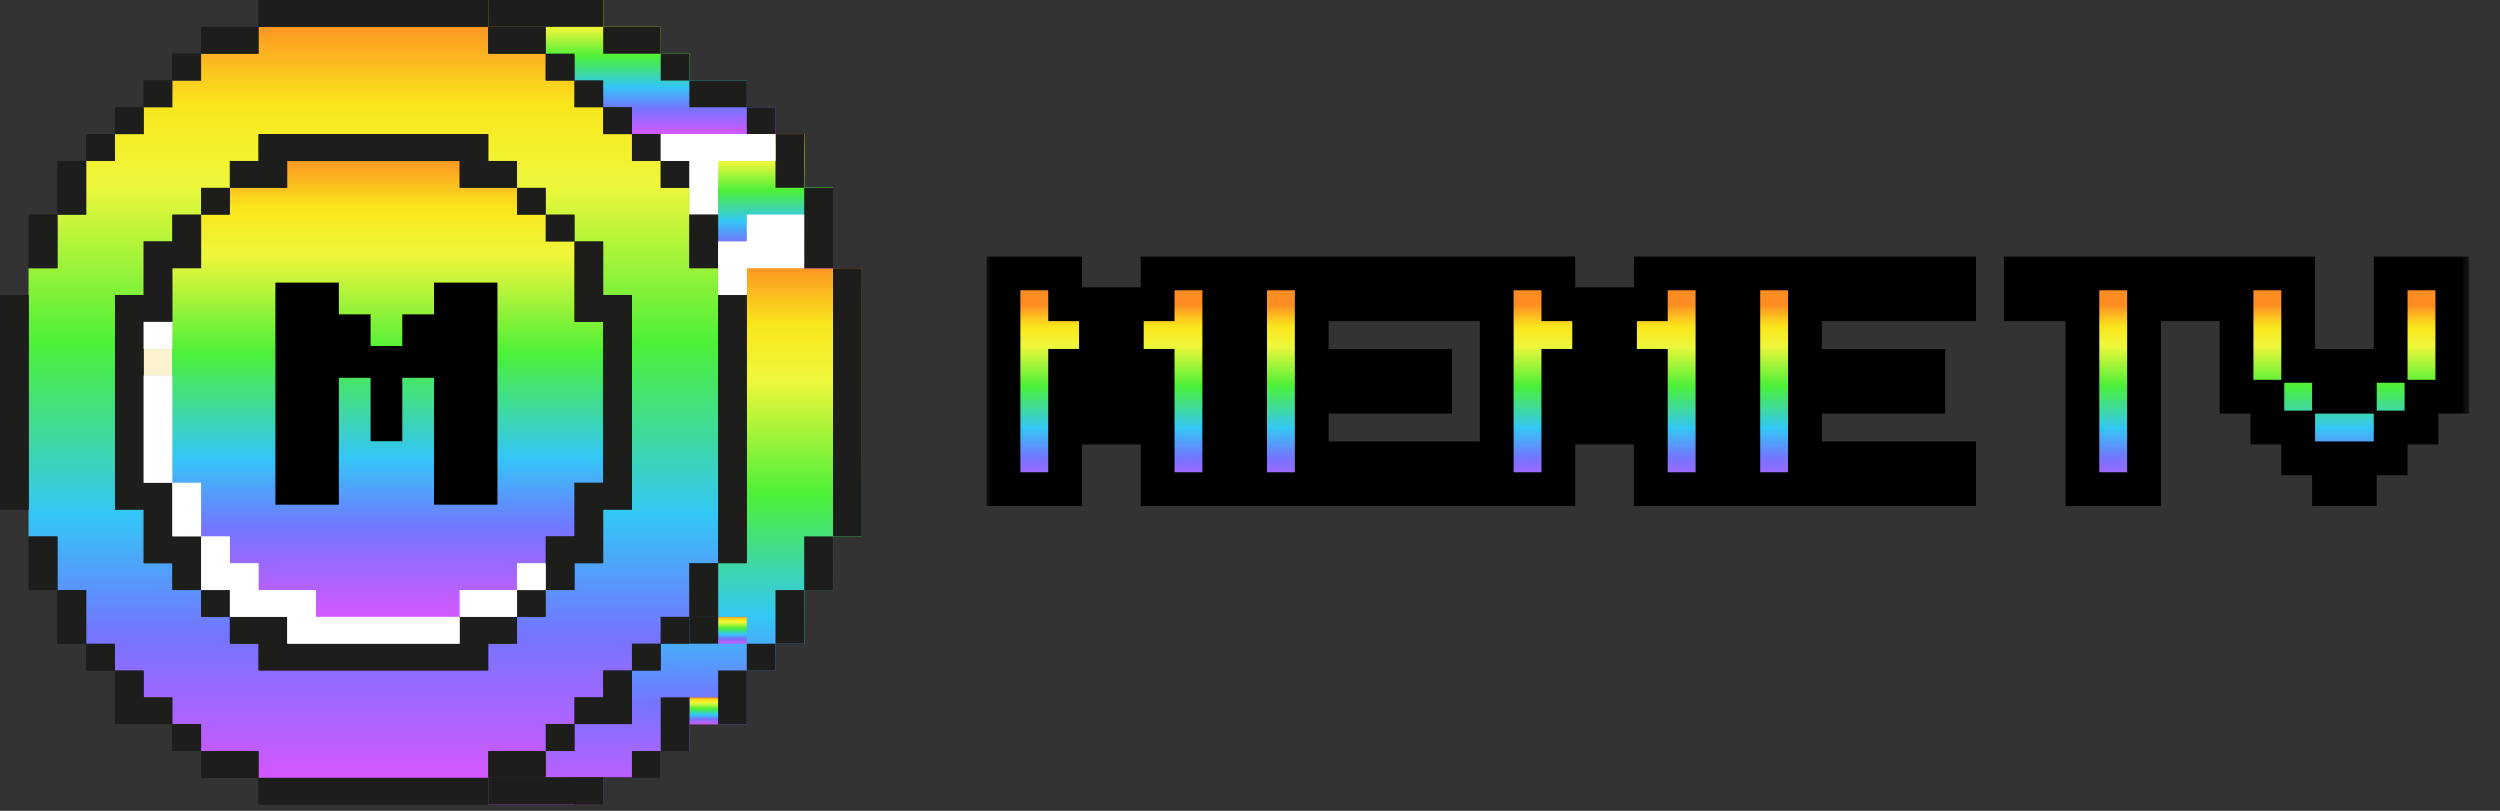 <svg width="148" height="48" viewBox="0 0 148 48" fill="none" xmlns="http://www.w3.org/2000/svg">
<rect x="0" y="0" width="148" height="48" fill="#333333" stroke="none"/>
<path d="M42.514 41.284H40.81V42.874H42.514V41.284Z" fill="url(#paint0_linear_6102_32817)"/>
<path d="M44.212 36.516H42.513V38.106H44.212V36.516Z" fill="url(#paint1_linear_6102_32817)"/>
<path d="M10.202 20.641H8.503V22.231H10.202V20.641Z" fill="#FAF1CE"/>
<path d="M49.315 15.879H47.612H45.913H44.214V17.465V19.055V20.64V22.231V23.816V25.407V26.988V28.578V30.168V31.754V33.344H42.515V34.93V36.515H44.214V38.106H42.515V36.515H40.812V38.106H39.113V39.691H37.414V41.282V42.867H35.71H34.011V44.458H32.308V46.043H30.609H28.91V47.629H30.609H32.308H34.011H35.71V46.043H37.414H39.113V44.458H40.812V42.867V41.282H42.515V42.867H44.214V41.282V39.691H45.913V38.106H47.612V36.515V34.93H49.315V33.344V31.754H51.019V30.168V28.578V26.988V25.407V23.816V22.231V20.64V19.055V17.465V15.879H49.315Z" fill="url(#paint2_linear_6102_32817)"/>
<path d="M32.308 46.007V46.045H28.91V47.63H35.71V46.045H39.113V46.007H32.308Z" fill="#1D1D1B"/>
<path d="M42.514 11.117H40.81V12.707H42.514V11.117Z" fill="white"/>
<path d="M40.809 15.88V11.119H39.11V9.528H37.411V7.938H35.708V6.352H34.009V4.767H32.291V3.181H28.893V1.591H15.303V3.181H11.905V4.767H10.201V6.352H8.502V7.938H6.808V9.528H5.109V12.714H3.406V15.89H1.702V31.765H3.406V34.941H5.109V38.116H6.808V39.702H8.507V41.292H10.206V42.878H11.909V44.468H15.307V46.054H28.912V44.468H32.31V42.868H34.014V41.283H35.712V39.693H37.416V38.107H39.115V36.517H40.814V33.345H42.517V15.885L40.809 15.88ZM8.502 17.466V14.295H10.201V12.714H11.905V11.128H13.604V9.538H15.303V7.947H28.907V9.538H30.606V11.128H32.305V12.714H34.009V14.304H35.708V17.475H37.411V30.174H35.708V33.35H34.009V34.936H32.291V36.521H30.592V38.112H28.893V39.697H15.303V38.112H13.604V36.521H11.905V34.936H10.201V33.35H8.502V30.174H6.808V17.466H8.502Z" fill="url(#paint3_linear_6102_32817)"/>
<path d="M11.905 15.879H10.201V17.465V19.055V20.641V22.231V23.817V25.407V26.988V28.578H11.905V30.169V31.754H13.604V33.344H15.303V34.93H17.001H18.705V36.516H20.409H22.103H23.806H25.505H27.209V34.93H28.908H30.607V33.344H32.305V31.754H34.009V30.169V28.578H35.708V26.988V25.407V23.817V22.231V20.641V19.055H34.009V17.465V15.879V14.294H32.305V12.703H30.607V11.118H28.908H27.209V9.527H25.505H23.806H22.103H20.409H18.705H17.001V11.118H15.303H13.604V12.703H11.905V14.294V15.879Z" fill="url(#paint4_linear_6102_32817)"/>
<path d="M47.609 11.118V9.528V7.938H45.91V9.528H44.212H42.513V11.118V12.704V14.294H44.212V12.704H45.91H47.609V14.294V15.88H49.313V14.294V12.704V11.118H47.609Z" fill="url(#paint5_linear_6102_32817)"/>
<path d="M44.214 6.352V4.766H42.515H40.812V3.181H39.113V1.59H37.414H35.71V0H34.011H32.308H30.609H28.91V1.59H30.609H32.308V3.181H34.011V4.766H35.71V6.352H37.414V7.937H39.113H40.812H42.515H44.214H45.913V6.352H44.214Z" fill="url(#paint6_linear_6102_32817)"/>
<path d="M47.609 11.118V9.528V7.938H45.91V9.528H44.212H42.513V11.118V12.704V14.294H44.212V12.704H45.91H47.609V14.294V15.88H49.313V14.294V12.704V11.118H47.609Z" fill="url(#paint7_linear_6102_32817)"/>
<path d="M47.608 11.118V9.528V7.938H45.909V9.528V11.118H47.608V12.704V14.294V15.88H49.312V14.294V12.704V11.118H47.608Z" fill="#1D1D1B"/>
<path d="M40.812 3.18H39.113V4.77H40.812V3.18Z" fill="#1D1D1B"/>
<path d="M40.81 6.351H42.514H44.213V4.766H42.514H40.81V6.351Z" fill="#1D1D1B"/>
<path d="M37.413 3.181H39.112V1.591H37.413H35.71V3.181H37.413Z" fill="#1D1D1B"/>
<path d="M45.913 6.353H44.21V7.943H45.913V6.353Z" fill="#1D1D1B"/>
<path d="M30.609 1.59H32.308H34.011H35.71V0H34.011H32.308H30.609H28.91V1.59H30.609Z" fill="#1D1D1B"/>
<path d="M42.514 36.516H40.81V38.106H42.514V36.516Z" fill="#1D1D1B"/>
<path d="M49.315 15.879H47.611H49.315V17.465V19.055V20.64V22.231V23.816V25.407V26.988V28.578V30.168V31.754H51.019V30.168V28.578V26.988V25.407V23.816V22.231V20.64V19.055V17.465V15.879H49.315Z" fill="#1D1D1B"/>
<path d="M42.513 39.692V41.283V42.868H44.212V41.283V39.692H42.513Z" fill="#1D1D1B"/>
<path d="M45.913 38.108H44.21V39.699H45.913V38.108Z" fill="#1D1D1B"/>
<path d="M47.608 31.755V33.345V34.931H45.909V36.516V38.107H47.608V36.516V34.931H49.312V33.345V31.755H47.608Z" fill="#1D1D1B"/>
<path d="M35.708 46.043H34.009V47.629H35.708V46.043Z" fill="#1D1D1B"/>
<path d="M40.812 42.87V41.284H39.113V42.87V44.46H40.812V42.87Z" fill="#1D1D1B"/>
<path d="M39.115 44.459H37.411V46.049H39.115V44.459Z" fill="#1D1D1B"/>
<path d="M28.908 44.459V46.045H27.209H25.505H23.806H22.103H20.409H18.705H17.002H15.303V47.63H17.002H18.705H20.409H22.103H23.806H25.505H27.209H28.908V46.045H30.607H32.306V44.459H30.607H28.908Z" fill="#1D1D1B"/>
<path d="M34.012 42.867H32.309V44.458H34.012V42.867Z" fill="#1D1D1B"/>
<path d="M35.708 41.283H34.009V42.868H35.708H37.411V41.283V39.692H35.708V41.283Z" fill="#1D1D1B"/>
<path d="M39.115 38.108H37.411V39.699H39.115V38.108Z" fill="#1D1D1B"/>
<path d="M40.812 36.516H39.113V38.106H40.812V36.516Z" fill="#1D1D1B"/>
<path d="M40.81 34.93V36.516H42.514V34.93V33.345H40.81V34.93Z" fill="#1D1D1B"/>
<path d="M42.513 17.465V19.055V20.641V22.231V23.817V25.407V26.988V28.578V30.169V31.754V33.344H44.212V31.754V30.169V28.578V26.988V25.407V23.817V22.231V20.641V19.055V17.465H42.513Z" fill="#1D1D1B"/>
<path d="M40.81 14.293V15.879H42.514V14.293V12.703H40.81V14.293Z" fill="#1D1D1B"/>
<path d="M40.812 9.527H39.113V11.118H40.812V9.527Z" fill="#1D1D1B"/>
<path d="M32.304 34.93H30.605V36.515H32.304V34.93Z" fill="#1D1D1B"/>
<path d="M34.012 17.463V19.053H35.711V20.639V22.23V23.815V25.405V26.986V28.577H34.012V30.167V31.753H32.309V33.343V34.928H34.012V33.343H35.711V31.753V30.167H37.415V28.577V26.986V25.405V23.815V22.23V20.639V19.053V17.463H35.711V15.878V14.292H34.012V15.878V17.463Z" fill="#1D1D1B"/>
<path d="M34.012 12.703H32.309V14.293H34.012V12.703Z" fill="#1D1D1B"/>
<path d="M32.304 11.117H30.605V12.707H32.304V11.117Z" fill="#1D1D1B"/>
<path d="M39.115 7.938H37.411V9.528H39.115V7.938Z" fill="#1D1D1B"/>
<path d="M37.413 6.353H35.71V7.943H37.413V6.353Z" fill="#1D1D1B"/>
<path d="M35.708 4.766H34.009V6.351H35.708V4.766Z" fill="#1D1D1B"/>
<path d="M34.012 3.18H32.309V4.77H34.012V3.18Z" fill="#1D1D1B"/>
<path d="M28.91 3.181H30.609H32.308V1.591H30.609H28.91V3.181Z" fill="#1D1D1B"/>
<path d="M13.607 44.459H11.908V46.045H13.607H15.306V44.459H13.607Z" fill="#1D1D1B"/>
<path d="M11.905 42.867H10.201V44.458H11.905V42.867Z" fill="#1D1D1B"/>
<path d="M8.505 41.283V39.692H6.807V41.283V42.868H8.505H10.204V41.283H8.505Z" fill="#1D1D1B"/>
<path d="M6.803 38.108H5.104V39.699H6.803V38.108Z" fill="#1D1D1B"/>
<path d="M17.003 39.692H18.707H20.41H22.105H23.808H25.507H27.21H28.909V38.106H30.608V36.516H28.909H27.21V38.106H25.507H23.808H22.105H20.41H18.707H17.003V36.516H15.304H13.605V38.106H15.304V39.692H17.003Z" fill="#1D1D1B"/>
<path d="M13.607 34.93H11.908V36.515H13.607V34.93Z" fill="#1D1D1B"/>
<path d="M5.105 34.93H3.401V36.515V38.106H5.105V36.515V34.93Z" fill="#1D1D1B"/>
<path d="M3.404 31.755H1.7V33.345V34.931H3.404V33.345V31.755Z" fill="#1D1D1B"/>
<path d="M1.699 28.578V26.988V25.407V23.817V22.231V20.641V19.055V17.465H0V19.055V20.641V22.231V23.817V25.407V26.988V28.578V30.169H1.699V28.578Z" fill="#1D1D1B"/>
<path d="M11.908 31.754H10.204V30.168V28.578H8.505V26.988V25.407V23.817V22.231V20.641V19.055H10.204V17.465V15.879H11.908V14.293V12.703H10.204V14.293H8.505V15.879V17.465H6.807V19.055V20.641V22.231V23.817V25.407V26.988V28.578V30.168H8.505V31.754V33.344H10.204V34.93H11.908V33.344V31.754Z" fill="#1D1D1B"/>
<path d="M3.404 14.293V12.703H1.7V14.293V15.879H3.404V14.293Z" fill="#1D1D1B"/>
<path d="M13.607 11.117H11.908V12.707H13.607V11.117Z" fill="#1D1D1B"/>
<path d="M5.105 11.118V9.527H3.401V11.118V12.703H5.105V11.118Z" fill="#1D1D1B"/>
<path d="M17.003 11.118V9.528H18.707H20.41H22.105H23.808H25.507H27.21V11.118H28.909H30.608V9.528H28.909V7.938H27.21H25.507H23.808H22.105H20.41H18.707H17.003H15.304V9.528H13.605V11.118H15.304H17.003Z" fill="#1D1D1B"/>
<path d="M6.803 7.938H5.104V9.528H6.803V7.938Z" fill="#1D1D1B"/>
<path d="M8.51 6.353H6.807V7.943H8.51V6.353Z" fill="#1D1D1B"/>
<path d="M10.202 4.766H8.503V6.351H10.202V4.766Z" fill="#1D1D1B"/>
<path d="M11.905 3.18H10.201V4.77H11.905V3.18Z" fill="#1D1D1B"/>
<path d="M15.306 3.181V1.591H13.607H11.908V3.181H13.607H15.306Z" fill="#1D1D1B"/>
<path d="M18.705 1.59H20.409H22.103H23.806H25.505H27.209H28.908V0H27.209H25.505H23.806H22.103H20.409H18.705H17.002H15.303V1.59H17.002H18.705Z" fill="#1D1D1B"/>
<path d="M45.91 12.703H44.212V14.293H42.513V15.879V17.465H44.212V15.879H45.91H47.609V14.293V12.703H45.91Z" fill="white"/>
<path d="M44.215 7.938H42.516H40.812H39.113V9.528H40.812V11.118H42.516V9.528H44.215H45.913V7.938H44.215Z" fill="white"/>
<path d="M23.81 36.516H22.106H20.412H18.708V34.931H17.005H15.306V33.345H13.607V31.755H11.908V33.345V34.931H13.607V36.516H15.306H17.005V38.107H18.708H20.412H22.106H23.81H25.509H27.212V36.516H25.509H23.81Z" fill="white"/>
<path d="M27.212 34.93V36.515H28.911H30.61V34.93H28.911H27.212Z" fill="white"/>
<path d="M32.304 33.345H30.605V34.935H32.304V33.345Z" fill="white"/>
<path d="M11.905 28.577H10.201V30.168V31.753H11.905V30.168V28.577Z" fill="white"/>
<path d="M10.202 25.406V23.816V22.23H8.503V23.816V25.406V26.987V28.578H10.202V26.987V25.406Z" fill="white"/>
<path d="M10.202 19.056H8.503V20.646H10.202V19.056Z" fill="white"/>
<path d="M42.514 41.284H40.81V42.874H42.514V41.284Z" fill="url(#paint8_linear_6102_32817)"/>
<path d="M44.212 36.516H42.513V38.106H44.212V36.516Z" fill="url(#paint9_linear_6102_32817)"/>
<path d="M10.202 20.641H8.503V22.231H10.202V20.641Z" fill="#FAF1CE"/>
<path d="M49.315 15.879H47.612H45.913H44.214V17.465V19.055V20.64V22.231V23.816V25.407V26.988V28.578V30.168V31.754V33.344H42.515V34.93V36.515H44.214V38.106H42.515V36.515H40.812V38.106H39.113V39.691H37.414V41.282V42.867H35.71H34.011V44.458H32.308V46.043H30.609H28.91V47.629H30.609H32.308H34.011H35.71V46.043H37.414H39.113V44.458H40.812V42.867V41.282H42.515V42.867H44.214V41.282V39.691H45.913V38.106H47.612V36.515V34.93H49.315V33.344V31.754H51.019V30.168V28.578V26.988V25.407V23.816V22.231V20.64V19.055V17.465V15.879H49.315Z" fill="url(#paint10_linear_6102_32817)"/>
<path d="M32.308 46.007V46.045H28.91V47.63H35.71V46.045H39.113V46.007H32.308Z" fill="#1D1D1B"/>
<path d="M42.514 11.117H40.81V12.707H42.514V11.117Z" fill="white"/>
<path d="M40.809 15.88V11.119H39.11V9.528H37.411V7.938H35.708V6.352H34.009V4.767H32.291V3.181H28.893V1.591H15.303V3.181H11.905V4.767H10.201V6.352H8.502V7.938H6.808V9.528H5.109V12.714H3.406V15.89H1.702V31.765H3.406V34.941H5.109V38.116H6.808V39.702H8.507V41.292H10.206V42.878H11.909V44.468H15.307V46.054H28.912V44.468H32.31V42.868H34.014V41.283H35.712V39.693H37.416V38.107H39.115V36.517H40.814V33.345H42.517V15.885L40.809 15.88ZM8.502 17.466V14.295H10.201V12.714H11.905V11.128H13.604V9.538H15.303V7.947H28.907V9.538H30.606V11.128H32.305V12.714H34.009V14.304H35.708V17.475H37.411V30.174H35.708V33.35H34.009V34.936H32.291V36.521H30.592V38.112H28.893V39.697H15.303V38.112H13.604V36.521H11.905V34.936H10.201V33.35H8.502V30.174H6.808V17.466H8.502Z" fill="url(#paint11_linear_6102_32817)"/>
<path d="M11.905 15.879H10.201V17.465V19.055V20.641V22.231V23.817V25.407V26.988V28.578H11.905V30.169V31.754H13.604V33.344H15.303V34.93H17.001H18.705V36.516H20.409H22.103H23.806H25.505H27.209V34.93H28.908H30.607V33.344H32.305V31.754H34.009V30.169V28.578H35.708V26.988V25.407V23.817V22.231V20.641V19.055H34.009V17.465V15.879V14.294H32.305V12.703H30.607V11.118H28.908H27.209V9.527H25.505H23.806H22.103H20.409H18.705H17.001V11.118H15.303H13.604V12.703H11.905V14.294V15.879Z" fill="url(#paint12_linear_6102_32817)"/>
<path d="M47.609 11.118V9.528V7.938H45.91V9.528H44.212H42.513V11.118V12.704V14.294H44.212V12.704H45.91H47.609V14.294V15.88H49.313V14.294V12.704V11.118H47.609Z" fill="url(#paint13_linear_6102_32817)"/>
<path d="M44.214 6.352V4.766H42.515H40.812V3.181H39.113V1.59H37.414H35.71V0H34.011H32.308H30.609H28.91V1.59H30.609H32.308V3.181H34.011V4.766H35.71V6.352H37.414V7.937H39.113H40.812H42.515H44.214H45.913V6.352H44.214Z" fill="url(#paint14_linear_6102_32817)"/>
<path d="M47.609 11.118V9.528V7.938H45.91V9.528H44.212H42.513V11.118V12.704V14.294H44.212V12.704H45.91H47.609V14.294V15.88H49.313V14.294V12.704V11.118H47.609Z" fill="url(#paint15_linear_6102_32817)"/>
<path d="M47.608 11.118V9.528V7.938H45.909V9.528V11.118H47.608V12.704V14.294V15.88H49.312V14.294V12.704V11.118H47.608Z" fill="#1D1D1B"/>
<path d="M40.812 3.18H39.113V4.77H40.812V3.18Z" fill="#1D1D1B"/>
<path d="M40.81 6.351H42.514H44.213V4.766H42.514H40.81V6.351Z" fill="#1D1D1B"/>
<path d="M37.413 3.181H39.112V1.591H37.413H35.71V3.181H37.413Z" fill="#1D1D1B"/>
<path d="M45.913 6.353H44.21V7.943H45.913V6.353Z" fill="#1D1D1B"/>
<path d="M30.609 1.59H32.308H34.011H35.71V0H34.011H32.308H30.609H28.91V1.59H30.609Z" fill="#1D1D1B"/>
<path d="M42.514 36.516H40.81V38.106H42.514V36.516Z" fill="#1D1D1B"/>
<path d="M49.315 15.879H47.611H49.315V17.465V19.055V20.64V22.231V23.816V25.407V26.988V28.578V30.168V31.754H51.019V30.168V28.578V26.988V25.407V23.816V22.231V20.64V19.055V17.465V15.879H49.315Z" fill="#1D1D1B"/>
<path d="M42.513 39.692V41.283V42.868H44.212V41.283V39.692H42.513Z" fill="#1D1D1B"/>
<path d="M45.913 38.108H44.21V39.699H45.913V38.108Z" fill="#1D1D1B"/>
<path d="M47.608 31.755V33.345V34.931H45.909V36.516V38.107H47.608V36.516V34.931H49.312V33.345V31.755H47.608Z" fill="#1D1D1B"/>
<path d="M35.708 46.043H34.009V47.629H35.708V46.043Z" fill="#1D1D1B"/>
<path d="M40.812 42.87V41.284H39.113V42.87V44.46H40.812V42.87Z" fill="#1D1D1B"/>
<path d="M39.115 44.459H37.411V46.049H39.115V44.459Z" fill="#1D1D1B"/>
<path d="M28.908 44.459V46.045H27.209H25.505H23.806H22.103H20.409H18.705H17.002H15.303V47.63H17.002H18.705H20.409H22.103H23.806H25.505H27.209H28.908V46.045H30.607H32.306V44.459H30.607H28.908Z" fill="#1D1D1B"/>
<path d="M34.012 42.867H32.309V44.458H34.012V42.867Z" fill="#1D1D1B"/>
<path d="M35.708 41.283H34.009V42.868H35.708H37.411V41.283V39.692H35.708V41.283Z" fill="#1D1D1B"/>
<path d="M39.115 38.108H37.411V39.699H39.115V38.108Z" fill="#1D1D1B"/>
<path d="M40.812 36.516H39.113V38.106H40.812V36.516Z" fill="#1D1D1B"/>
<path d="M40.81 34.93V36.516H42.514V34.93V33.345H40.81V34.93Z" fill="#1D1D1B"/>
<path d="M42.513 17.465V19.055V20.641V22.231V23.817V25.407V26.988V28.578V30.169V31.754V33.344H44.212V31.754V30.169V28.578V26.988V25.407V23.817V22.231V20.641V19.055V17.465H42.513Z" fill="#1D1D1B"/>
<path d="M40.81 14.293V15.879H42.514V14.293V12.703H40.81V14.293Z" fill="#1D1D1B"/>
<path d="M40.812 9.527H39.113V11.118H40.812V9.527Z" fill="#1D1D1B"/>
<path d="M32.304 34.93H30.605V36.515H32.304V34.93Z" fill="#1D1D1B"/>
<path d="M34.012 17.463V19.053H35.711V20.639V22.23V23.815V25.405V26.986V28.577H34.012V30.167V31.753H32.309V33.343V34.928H34.012V33.343H35.711V31.753V30.167H37.415V28.577V26.986V25.405V23.815V22.23V20.639V19.053V17.463H35.711V15.878V14.292H34.012V15.878V17.463Z" fill="#1D1D1B"/>
<path d="M34.012 12.703H32.309V14.293H34.012V12.703Z" fill="#1D1D1B"/>
<path d="M32.304 11.117H30.605V12.707H32.304V11.117Z" fill="#1D1D1B"/>
<path d="M39.115 7.938H37.411V9.528H39.115V7.938Z" fill="#1D1D1B"/>
<path d="M37.413 6.353H35.71V7.943H37.413V6.353Z" fill="#1D1D1B"/>
<path d="M35.708 4.766H34.009V6.351H35.708V4.766Z" fill="#1D1D1B"/>
<path d="M34.012 3.18H32.309V4.77H34.012V3.18Z" fill="#1D1D1B"/>
<path d="M28.91 3.181H30.609H32.308V1.591H30.609H28.91V3.181Z" fill="#1D1D1B"/>
<path d="M13.607 44.459H11.908V46.045H13.607H15.306V44.459H13.607Z" fill="#1D1D1B"/>
<path d="M11.905 42.867H10.201V44.458H11.905V42.867Z" fill="#1D1D1B"/>
<path d="M8.505 41.283V39.692H6.807V41.283V42.868H8.505H10.204V41.283H8.505Z" fill="#1D1D1B"/>
<path d="M6.803 38.108H5.104V39.699H6.803V38.108Z" fill="#1D1D1B"/>
<path d="M17.003 39.692H18.707H20.41H22.105H23.808H25.507H27.21H28.909V38.106H30.608V36.516H28.909H27.21V38.106H25.507H23.808H22.105H20.41H18.707H17.003V36.516H15.304H13.605V38.106H15.304V39.692H17.003Z" fill="#1D1D1B"/>
<path d="M13.607 34.93H11.908V36.515H13.607V34.93Z" fill="#1D1D1B"/>
<path d="M5.105 34.93H3.401V36.515V38.106H5.105V36.515V34.93Z" fill="#1D1D1B"/>
<path d="M3.404 31.755H1.7V33.345V34.931H3.404V33.345V31.755Z" fill="#1D1D1B"/>
<path d="M1.699 28.578V26.988V25.407V23.817V22.231V20.641V19.055V17.465H0V19.055V20.641V22.231V23.817V25.407V26.988V28.578V30.169H1.699V28.578Z" fill="#1D1D1B"/>
<path d="M11.908 31.754H10.204V30.168V28.578H8.505V26.988V25.407V23.817V22.231V20.641V19.055H10.204V17.465V15.879H11.908V14.293V12.703H10.204V14.293H8.505V15.879V17.465H6.807V19.055V20.641V22.231V23.817V25.407V26.988V28.578V30.168H8.505V31.754V33.344H10.204V34.93H11.908V33.344V31.754Z" fill="#1D1D1B"/>
<path d="M3.404 14.293V12.703H1.7V14.293V15.879H3.404V14.293Z" fill="#1D1D1B"/>
<path d="M13.607 11.117H11.908V12.707H13.607V11.117Z" fill="#1D1D1B"/>
<path d="M5.105 11.118V9.527H3.401V11.118V12.703H5.105V11.118Z" fill="#1D1D1B"/>
<path d="M17.003 11.118V9.528H18.707H20.41H22.105H23.808H25.507H27.21V11.118H28.909H30.608V9.528H28.909V7.938H27.21H25.507H23.808H22.105H20.41H18.707H17.003H15.304V9.528H13.605V11.118H15.304H17.003Z" fill="#1D1D1B"/>
<path d="M6.803 7.938H5.104V9.528H6.803V7.938Z" fill="#1D1D1B"/>
<path d="M8.51 6.353H6.807V7.943H8.51V6.353Z" fill="#1D1D1B"/>
<path d="M10.202 4.766H8.503V6.351H10.202V4.766Z" fill="#1D1D1B"/>
<path d="M11.905 3.18H10.201V4.77H11.905V3.18Z" fill="#1D1D1B"/>
<path d="M15.306 3.181V1.591H13.607H11.908V3.181H13.607H15.306Z" fill="#1D1D1B"/>
<path d="M18.705 1.59H20.409H22.103H23.806H25.505H27.209H28.908V0H27.209H25.505H23.806H22.103H20.409H18.705H17.002H15.303V1.59H17.002H18.705Z" fill="#1D1D1B"/>
<path d="M45.91 12.703H44.212V14.293H42.513V15.879V17.465H44.212V15.879H45.91H47.609V14.293V12.703H45.91Z" fill="white"/>
<path d="M44.215 7.938H42.516H40.812H39.113V9.528H40.812V11.118H42.516V9.528H44.215H45.913V7.938H44.215Z" fill="white"/>
<path d="M23.81 36.516H22.106H20.412H18.708V34.931H17.005H15.306V33.345H13.607V31.755H11.908V33.345V34.931H13.607V36.516H15.306H17.005V38.107H18.708H20.412H22.106H23.81H25.509H27.212V36.516H25.509H23.81Z" fill="white"/>
<path d="M27.212 34.93V36.515H28.911H30.61V34.93H28.911H27.212Z" fill="white"/>
<path d="M32.304 33.345H30.605V34.935H32.304V33.345Z" fill="white"/>
<path d="M11.905 28.577H10.201V30.168V31.753H11.905V30.168V28.577Z" fill="white"/>
<path d="M10.202 25.406V23.816V22.23H8.503V23.816V25.406V26.987V28.578H10.202V26.987V25.406Z" fill="white"/>
<path d="M10.202 19.056H8.503V20.646H10.202V19.056Z" fill="white"/>
<path d="M16.304 29.876V16.731H20.06V18.609H21.938V20.487H23.816V18.609H25.694V16.731H29.449V29.876H25.694V22.365H23.816V26.12H21.938V22.365H20.06V29.876H16.304Z" fill="black"/>
<mask id="path-144-outside-1_6102_32817" maskUnits="userSpaceOnUse" x="58.204" y="14.784" width="88" height="16" fill="black">
<rect fill="white" x="58.204" y="14.784" width="88" height="16"/>
<path d="M59.406 28.959V16.185H63.056V18.01H64.881V19.835H66.706V18.01H68.531V16.185H72.181V28.959H68.531V21.66H66.706V25.309H64.881V21.66H63.056V28.959H59.406ZM74.005 28.959V16.185H86.78V18.01H77.655V21.66H84.955V23.485H77.655V27.134H86.78V28.959H74.005ZM88.605 28.959V16.185H92.255V18.01H94.079V19.835H95.904V18.01H97.729V16.185H101.379V28.959H97.729V21.66H95.904V25.309H94.079V21.66H92.255V28.959H88.605ZM103.204 28.959V16.185H115.979V18.01H106.854V21.66H114.154V23.485H106.854V27.134H115.979V28.959H103.204ZM123.278 28.959V18.01H119.628V16.185H130.578V18.01H126.928V28.959H123.278ZM137.877 28.959V27.134H136.053V25.309H134.228V23.485H132.403V16.185H136.053V21.66H137.877V23.485H139.702V21.66H141.527V16.185H145.177V23.485H143.352V25.309H141.527V27.134H139.702V28.959H137.877Z"/>
</mask>
<path d="M59.406 28.959V16.185H63.056V18.01H64.881V19.835H66.706V18.01H68.531V16.185H72.181V28.959H68.531V21.66H66.706V25.309H64.881V21.66H63.056V28.959H59.406ZM74.005 28.959V16.185H86.78V18.01H77.655V21.66H84.955V23.485H77.655V27.134H86.78V28.959H74.005ZM88.605 28.959V16.185H92.255V18.01H94.079V19.835H95.904V18.01H97.729V16.185H101.379V28.959H97.729V21.66H95.904V25.309H94.079V21.66H92.255V28.959H88.605ZM103.204 28.959V16.185H115.979V18.01H106.854V21.66H114.154V23.485H106.854V27.134H115.979V28.959H103.204ZM123.278 28.959V18.01H119.628V16.185H130.578V18.01H126.928V28.959H123.278ZM137.877 28.959V27.134H136.053V25.309H134.228V23.485H132.403V16.185H136.053V21.66H137.877V23.485H139.702V21.66H141.527V16.185H145.177V23.485H143.352V25.309H141.527V27.134H139.702V28.959H137.877Z" fill="url(#paint16_linear_6102_32817)"/>
<path d="M59.406 28.959H58.406V29.959H59.406V28.959ZM59.406 16.185V15.185H58.406V16.185H59.406ZM63.056 16.185H64.056V15.185H63.056V16.185ZM63.056 18.01H62.056V19.01H63.056V18.01ZM64.881 18.01H65.881V17.01H64.881V18.01ZM64.881 19.835H63.881V20.835H64.881V19.835ZM66.706 19.835V20.835H67.706V19.835H66.706ZM66.706 18.01V17.01H65.706V18.01H66.706ZM68.531 18.01V19.01H69.531V18.01H68.531ZM68.531 16.185V15.185H67.531V16.185H68.531ZM72.181 16.185H73.181V15.185H72.181V16.185ZM72.181 28.959V29.959H73.181V28.959H72.181ZM68.531 28.959H67.531V29.959H68.531V28.959ZM68.531 21.66H69.531V20.66H68.531V21.66ZM66.706 21.66V20.66H65.706V21.66H66.706ZM66.706 25.309V26.309H67.706V25.309H66.706ZM64.881 25.309H63.881V26.309H64.881V25.309ZM64.881 21.66H65.881V20.66H64.881V21.66ZM63.056 21.66V20.66H62.056V21.66H63.056ZM63.056 28.959V29.959H64.056V28.959H63.056ZM60.406 28.959V16.185H58.406V28.959H60.406ZM59.406 17.185H63.056V15.185H59.406V17.185ZM62.056 16.185V18.01H64.056V16.185H62.056ZM63.056 19.01H64.881V17.01H63.056V19.01ZM63.881 18.01V19.835H65.881V18.01H63.881ZM64.881 20.835H66.706V18.835H64.881V20.835ZM67.706 19.835V18.01H65.706V19.835H67.706ZM66.706 19.01H68.531V17.01H66.706V19.01ZM69.531 18.01V16.185H67.531V18.01H69.531ZM68.531 17.185H72.181V15.185H68.531V17.185ZM71.181 16.185V28.959H73.181V16.185H71.181ZM72.181 27.959H68.531V29.959H72.181V27.959ZM69.531 28.959V21.66H67.531V28.959H69.531ZM68.531 20.66H66.706V22.66H68.531V20.66ZM65.706 21.66V25.309H67.706V21.66H65.706ZM66.706 24.309H64.881V26.309H66.706V24.309ZM65.881 25.309V21.66H63.881V25.309H65.881ZM64.881 20.66H63.056V22.66H64.881V20.66ZM62.056 21.66V28.959H64.056V21.66H62.056ZM63.056 27.959H59.406V29.959H63.056V27.959ZM74.005 28.959H73.005V29.959H74.005V28.959ZM74.005 16.185V15.185H73.005V16.185H74.005ZM86.78 16.185H87.78V15.185H86.78V16.185ZM86.78 18.01V19.01H87.78V18.01H86.78ZM77.655 18.01V17.01H76.655V18.01H77.655ZM77.655 21.66H76.655V22.66H77.655V21.66ZM84.955 21.66H85.955V20.66H84.955V21.66ZM84.955 23.485V24.485H85.955V23.485H84.955ZM77.655 23.485V22.485H76.655V23.485H77.655ZM77.655 27.134H76.655V28.134H77.655V27.134ZM86.78 27.134H87.78V26.134H86.78V27.134ZM86.78 28.959V29.959H87.78V28.959H86.78ZM75.005 28.959V16.185H73.005V28.959H75.005ZM74.005 17.185H86.78V15.185H74.005V17.185ZM85.78 16.185V18.01H87.78V16.185H85.78ZM86.78 17.01H77.655V19.01H86.78V17.01ZM76.655 18.01V21.66H78.655V18.01H76.655ZM77.655 22.66H84.955V20.66H77.655V22.66ZM83.955 21.66V23.485H85.955V21.66H83.955ZM84.955 22.485H77.655V24.485H84.955V22.485ZM76.655 23.485V27.134H78.655V23.485H76.655ZM77.655 28.134H86.78V26.134H77.655V28.134ZM85.78 27.134V28.959H87.78V27.134H85.78ZM86.78 27.959H74.005V29.959H86.78V27.959ZM88.605 28.959H87.605V29.959H88.605V28.959ZM88.605 16.185V15.185H87.605V16.185H88.605ZM92.255 16.185H93.255V15.185H92.255V16.185ZM92.255 18.01H91.255V19.01H92.255V18.01ZM94.079 18.01H95.079V17.01H94.079V18.01ZM94.079 19.835H93.079V20.835H94.079V19.835ZM95.904 19.835V20.835H96.904V19.835H95.904ZM95.904 18.01V17.01H94.904V18.01H95.904ZM97.729 18.01V19.01H98.729V18.01H97.729ZM97.729 16.185V15.185H96.729V16.185H97.729ZM101.379 16.185H102.379V15.185H101.379V16.185ZM101.379 28.959V29.959H102.379V28.959H101.379ZM97.729 28.959H96.729V29.959H97.729V28.959ZM97.729 21.66H98.729V20.66H97.729V21.66ZM95.904 21.66V20.66H94.904V21.66H95.904ZM95.904 25.309V26.309H96.904V25.309H95.904ZM94.079 25.309H93.079V26.309H94.079V25.309ZM94.079 21.66H95.079V20.66H94.079V21.66ZM92.255 21.66V20.66H91.255V21.66H92.255ZM92.255 28.959V29.959H93.255V28.959H92.255ZM89.605 28.959V16.185H87.605V28.959H89.605ZM88.605 17.185H92.255V15.185H88.605V17.185ZM91.255 16.185V18.01H93.255V16.185H91.255ZM92.255 19.01H94.079V17.01H92.255V19.01ZM93.079 18.01V19.835H95.079V18.01H93.079ZM94.079 20.835H95.904V18.835H94.079V20.835ZM96.904 19.835V18.01H94.904V19.835H96.904ZM95.904 19.01H97.729V17.01H95.904V19.01ZM98.729 18.01V16.185H96.729V18.01H98.729ZM97.729 17.185H101.379V15.185H97.729V17.185ZM100.379 16.185V28.959H102.379V16.185H100.379ZM101.379 27.959H97.729V29.959H101.379V27.959ZM98.729 28.959V21.66H96.729V28.959H98.729ZM97.729 20.66H95.904V22.66H97.729V20.66ZM94.904 21.66V25.309H96.904V21.66H94.904ZM95.904 24.309H94.079V26.309H95.904V24.309ZM95.079 25.309V21.66H93.079V25.309H95.079ZM94.079 20.66H92.255V22.66H94.079V20.66ZM91.255 21.66V28.959H93.255V21.66H91.255ZM92.255 27.959H88.605V29.959H92.255V27.959ZM103.204 28.959H102.204V29.959H103.204V28.959ZM103.204 16.185V15.185H102.204V16.185H103.204ZM115.979 16.185H116.979V15.185H115.979V16.185ZM115.979 18.01V19.01H116.979V18.01H115.979ZM106.854 18.01V17.01H105.854V18.01H106.854ZM106.854 21.66H105.854V22.66H106.854V21.66ZM114.154 21.66H115.154V20.66H114.154V21.66ZM114.154 23.485V24.485H115.154V23.485H114.154ZM106.854 23.485V22.485H105.854V23.485H106.854ZM106.854 27.134H105.854V28.134H106.854V27.134ZM115.979 27.134H116.979V26.134H115.979V27.134ZM115.979 28.959V29.959H116.979V28.959H115.979ZM104.204 28.959V16.185H102.204V28.959H104.204ZM103.204 17.185H115.979V15.185H103.204V17.185ZM114.979 16.185V18.01H116.979V16.185H114.979ZM115.979 17.01H106.854V19.01H115.979V17.01ZM105.854 18.01V21.66H107.854V18.01H105.854ZM106.854 22.66H114.154V20.66H106.854V22.66ZM113.154 21.66V23.485H115.154V21.66H113.154ZM114.154 22.485H106.854V24.485H114.154V22.485ZM105.854 23.485V27.134H107.854V23.485H105.854ZM106.854 28.134H115.979V26.134H106.854V28.134ZM114.979 27.134V28.959H116.979V27.134H114.979ZM115.979 27.959H103.204V29.959H115.979V27.959ZM123.278 28.959H122.278V29.959H123.278V28.959ZM123.278 18.01H124.278V17.01H123.278V18.01ZM119.628 18.01H118.628V19.01H119.628V18.01ZM119.628 16.185V15.185H118.628V16.185H119.628ZM130.578 16.185H131.578V15.185H130.578V16.185ZM130.578 18.01V19.01H131.578V18.01H130.578ZM126.928 18.01V17.01H125.928V18.01H126.928ZM126.928 28.959V29.959H127.928V28.959H126.928ZM124.278 28.959V18.01H122.278V28.959H124.278ZM123.278 17.01H119.628V19.01H123.278V17.01ZM120.628 18.01V16.185H118.628V18.01H120.628ZM119.628 17.185H130.578V15.185H119.628V17.185ZM129.578 16.185V18.01H131.578V16.185H129.578ZM130.578 17.01H126.928V19.01H130.578V17.01ZM125.928 18.01V28.959H127.928V18.01H125.928ZM126.928 27.959H123.278V29.959H126.928V27.959ZM137.877 28.959H136.877V29.959H137.877V28.959ZM137.877 27.134H138.877V26.134H137.877V27.134ZM136.053 27.134H135.053V28.134H136.053V27.134ZM136.053 25.309H137.053V24.309H136.053V25.309ZM134.228 25.309H133.228V26.309H134.228V25.309ZM134.228 23.485H135.228V22.485H134.228V23.485ZM132.403 23.485H131.403V24.485H132.403V23.485ZM132.403 16.185V15.185H131.403V16.185H132.403ZM136.053 16.185H137.053V15.185H136.053V16.185ZM136.053 21.66H135.053V22.66H136.053V21.66ZM137.877 21.66H138.877V20.66H137.877V21.66ZM137.877 23.485H136.877V24.485H137.877V23.485ZM139.702 23.485V24.485H140.702V23.485H139.702ZM139.702 21.66V20.66H138.702V21.66H139.702ZM141.527 21.66V22.66H142.527V21.66H141.527ZM141.527 16.185V15.185H140.527V16.185H141.527ZM145.177 16.185H146.177V15.185H145.177V16.185ZM145.177 23.485V24.485H146.177V23.485H145.177ZM143.352 23.485V22.485H142.352V23.485H143.352ZM143.352 25.309V26.309H144.352V25.309H143.352ZM141.527 25.309V24.309H140.527V25.309H141.527ZM141.527 27.134V28.134H142.527V27.134H141.527ZM139.702 27.134V26.134H138.702V27.134H139.702ZM139.702 28.959V29.959H140.702V28.959H139.702ZM138.877 28.959V27.134H136.877V28.959H138.877ZM137.877 26.134H136.053V28.134H137.877V26.134ZM137.053 27.134V25.309H135.053V27.134H137.053ZM136.053 24.309H134.228V26.309H136.053V24.309ZM135.228 25.309V23.485H133.228V25.309H135.228ZM134.228 22.485H132.403V24.485H134.228V22.485ZM133.403 23.485V16.185H131.403V23.485H133.403ZM132.403 17.185H136.053V15.185H132.403V17.185ZM135.053 16.185V21.66H137.053V16.185H135.053ZM136.053 22.66H137.877V20.66H136.053V22.66ZM136.877 21.66V23.485H138.877V21.66H136.877ZM137.877 24.485H139.702V22.485H137.877V24.485ZM140.702 23.485V21.66H138.702V23.485H140.702ZM139.702 22.66H141.527V20.66H139.702V22.66ZM142.527 21.66V16.185H140.527V21.66H142.527ZM141.527 17.185H145.177V15.185H141.527V17.185ZM144.177 16.185V23.485H146.177V16.185H144.177ZM145.177 22.485H143.352V24.485H145.177V22.485ZM142.352 23.485V25.309H144.352V23.485H142.352ZM143.352 24.309H141.527V26.309H143.352V24.309ZM140.527 25.309V27.134H142.527V25.309H140.527ZM141.527 26.134H139.702V28.134H141.527V26.134ZM138.702 27.134V28.959H140.702V27.134H138.702ZM139.702 27.959H137.877V29.959H139.702V27.959Z" fill="black" mask="url(#path-144-outside-1_6102_32817)"/>
<defs>
<linearGradient id="paint0_linear_6102_32817" x1="41.662" y1="41.263" x2="41.662" y2="42.874" gradientUnits="userSpaceOnUse">
<stop stop-color="#FD8D23"/>
<stop offset="0.115" stop-color="#FAE61C"/>
<stop offset="0.22" stop-color="#EEF73B"/>
<stop offset="0.43" stop-color="#4CF038"/>
<stop offset="0.655" stop-color="#33C6F6"/>
<stop offset="0.81" stop-color="#7475FF"/>
<stop offset="1" stop-color="#D457FF"/>
</linearGradient>
<linearGradient id="paint1_linear_6102_32817" x1="43.362" y1="36.494" x2="43.362" y2="38.106" gradientUnits="userSpaceOnUse">
<stop stop-color="#FD8D23"/>
<stop offset="0.115" stop-color="#FAE61C"/>
<stop offset="0.22" stop-color="#EEF73B"/>
<stop offset="0.43" stop-color="#4CF038"/>
<stop offset="0.655" stop-color="#33C6F6"/>
<stop offset="0.81" stop-color="#7475FF"/>
<stop offset="1" stop-color="#D457FF"/>
</linearGradient>
<linearGradient id="paint2_linear_6102_32817" x1="39.965" y1="15.452" x2="39.965" y2="47.629" gradientUnits="userSpaceOnUse">
<stop stop-color="#FD8D23"/>
<stop offset="0.115" stop-color="#FAE61C"/>
<stop offset="0.22" stop-color="#EEF73B"/>
<stop offset="0.43" stop-color="#4CF038"/>
<stop offset="0.655" stop-color="#33C6F6"/>
<stop offset="0.81" stop-color="#7475FF"/>
<stop offset="1" stop-color="#D457FF"/>
</linearGradient>
<linearGradient id="paint3_linear_6102_32817" x1="22.11" y1="0.993" x2="22.11" y2="46.054" gradientUnits="userSpaceOnUse">
<stop stop-color="#FD8D23"/>
<stop offset="0.115" stop-color="#FAE61C"/>
<stop offset="0.22" stop-color="#EEF73B"/>
<stop offset="0.43" stop-color="#4CF038"/>
<stop offset="0.655" stop-color="#33C6F6"/>
<stop offset="0.81" stop-color="#7475FF"/>
<stop offset="1" stop-color="#D457FF"/>
</linearGradient>
<linearGradient id="paint4_linear_6102_32817" x1="22.954" y1="9.165" x2="22.954" y2="36.516" gradientUnits="userSpaceOnUse">
<stop stop-color="#FD8D23"/>
<stop offset="0.115" stop-color="#FAE61C"/>
<stop offset="0.22" stop-color="#EEF73B"/>
<stop offset="0.43" stop-color="#4CF038"/>
<stop offset="0.655" stop-color="#33C6F6"/>
<stop offset="0.81" stop-color="#7475FF"/>
<stop offset="1" stop-color="#D457FF"/>
</linearGradient>
<linearGradient id="paint5_linear_6102_32817" x1="45.913" y1="7.831" x2="45.913" y2="15.88" gradientUnits="userSpaceOnUse">
<stop stop-color="#FD8D23"/>
<stop offset="0.115" stop-color="#FAE61C"/>
<stop offset="0.22" stop-color="#EEF73B"/>
<stop offset="0.43" stop-color="#4CF038"/>
<stop offset="0.655" stop-color="#33C6F6"/>
<stop offset="0.81" stop-color="#7475FF"/>
<stop offset="1" stop-color="#D457FF"/>
</linearGradient>
<linearGradient id="paint6_linear_6102_32817" x1="37.412" y1="-0.107" x2="37.412" y2="7.937" gradientUnits="userSpaceOnUse">
<stop stop-color="#FD8D23"/>
<stop offset="0.115" stop-color="#FAE61C"/>
<stop offset="0.22" stop-color="#EEF73B"/>
<stop offset="0.43" stop-color="#4CF038"/>
<stop offset="0.655" stop-color="#33C6F6"/>
<stop offset="0.81" stop-color="#7475FF"/>
<stop offset="1" stop-color="#D457FF"/>
</linearGradient>
<linearGradient id="paint7_linear_6102_32817" x1="45.913" y1="7.831" x2="45.913" y2="15.88" gradientUnits="userSpaceOnUse">
<stop stop-color="#FD8D23"/>
<stop offset="0.115" stop-color="#FAE61C"/>
<stop offset="0.22" stop-color="#EEF73B"/>
<stop offset="0.43" stop-color="#4CF038"/>
<stop offset="0.655" stop-color="#33C6F6"/>
<stop offset="0.81" stop-color="#7475FF"/>
<stop offset="1" stop-color="#D457FF"/>
</linearGradient>
<linearGradient id="paint8_linear_6102_32817" x1="41.662" y1="41.263" x2="41.662" y2="42.874" gradientUnits="userSpaceOnUse">
<stop stop-color="#FD8D23"/>
<stop offset="0.115" stop-color="#FAE61C"/>
<stop offset="0.22" stop-color="#EEF73B"/>
<stop offset="0.43" stop-color="#4CF038"/>
<stop offset="0.655" stop-color="#33C6F6"/>
<stop offset="0.81" stop-color="#7475FF"/>
<stop offset="1" stop-color="#D457FF"/>
</linearGradient>
<linearGradient id="paint9_linear_6102_32817" x1="43.362" y1="36.494" x2="43.362" y2="38.106" gradientUnits="userSpaceOnUse">
<stop stop-color="#FD8D23"/>
<stop offset="0.115" stop-color="#FAE61C"/>
<stop offset="0.22" stop-color="#EEF73B"/>
<stop offset="0.43" stop-color="#4CF038"/>
<stop offset="0.655" stop-color="#33C6F6"/>
<stop offset="0.81" stop-color="#7475FF"/>
<stop offset="1" stop-color="#D457FF"/>
</linearGradient>
<linearGradient id="paint10_linear_6102_32817" x1="39.965" y1="15.452" x2="39.965" y2="47.629" gradientUnits="userSpaceOnUse">
<stop stop-color="#FD8D23"/>
<stop offset="0.115" stop-color="#FAE61C"/>
<stop offset="0.22" stop-color="#EEF73B"/>
<stop offset="0.43" stop-color="#4CF038"/>
<stop offset="0.655" stop-color="#33C6F6"/>
<stop offset="0.81" stop-color="#7475FF"/>
<stop offset="1" stop-color="#D457FF"/>
</linearGradient>
<linearGradient id="paint11_linear_6102_32817" x1="22.11" y1="0.993" x2="22.11" y2="46.054" gradientUnits="userSpaceOnUse">
<stop stop-color="#FD8D23"/>
<stop offset="0.115" stop-color="#FAE61C"/>
<stop offset="0.22" stop-color="#EEF73B"/>
<stop offset="0.43" stop-color="#4CF038"/>
<stop offset="0.655" stop-color="#33C6F6"/>
<stop offset="0.81" stop-color="#7475FF"/>
<stop offset="1" stop-color="#D457FF"/>
</linearGradient>
<linearGradient id="paint12_linear_6102_32817" x1="22.954" y1="9.165" x2="22.954" y2="36.516" gradientUnits="userSpaceOnUse">
<stop stop-color="#FD8D23"/>
<stop offset="0.115" stop-color="#FAE61C"/>
<stop offset="0.22" stop-color="#EEF73B"/>
<stop offset="0.43" stop-color="#4CF038"/>
<stop offset="0.655" stop-color="#33C6F6"/>
<stop offset="0.81" stop-color="#7475FF"/>
<stop offset="1" stop-color="#D457FF"/>
</linearGradient>
<linearGradient id="paint13_linear_6102_32817" x1="45.913" y1="7.831" x2="45.913" y2="15.88" gradientUnits="userSpaceOnUse">
<stop stop-color="#FD8D23"/>
<stop offset="0.115" stop-color="#FAE61C"/>
<stop offset="0.22" stop-color="#EEF73B"/>
<stop offset="0.43" stop-color="#4CF038"/>
<stop offset="0.655" stop-color="#33C6F6"/>
<stop offset="0.81" stop-color="#7475FF"/>
<stop offset="1" stop-color="#D457FF"/>
</linearGradient>
<linearGradient id="paint14_linear_6102_32817" x1="37.412" y1="-0.107" x2="37.412" y2="7.937" gradientUnits="userSpaceOnUse">
<stop stop-color="#FD8D23"/>
<stop offset="0.115" stop-color="#FAE61C"/>
<stop offset="0.22" stop-color="#EEF73B"/>
<stop offset="0.43" stop-color="#4CF038"/>
<stop offset="0.655" stop-color="#33C6F6"/>
<stop offset="0.81" stop-color="#7475FF"/>
<stop offset="1" stop-color="#D457FF"/>
</linearGradient>
<linearGradient id="paint15_linear_6102_32817" x1="45.913" y1="7.831" x2="45.913" y2="15.88" gradientUnits="userSpaceOnUse">
<stop stop-color="#FD8D23"/>
<stop offset="0.115" stop-color="#FAE61C"/>
<stop offset="0.22" stop-color="#EEF73B"/>
<stop offset="0.43" stop-color="#4CF038"/>
<stop offset="0.655" stop-color="#33C6F6"/>
<stop offset="0.81" stop-color="#7475FF"/>
<stop offset="1" stop-color="#D457FF"/>
</linearGradient>
<linearGradient id="paint16_linear_6102_32817" x1="103.204" y1="18.04" x2="103.204" y2="29.226" gradientUnits="userSpaceOnUse">
<stop stop-color="#FD8D23"/>
<stop offset="0.115" stop-color="#FAE61C"/>
<stop offset="0.22" stop-color="#EEF73B"/>
<stop offset="0.43" stop-color="#4CF038"/>
<stop offset="0.655" stop-color="#33C6F6"/>
<stop offset="0.81" stop-color="#7475FF"/>
<stop offset="1" stop-color="#D457FF"/>
</linearGradient>
</defs>
</svg>
